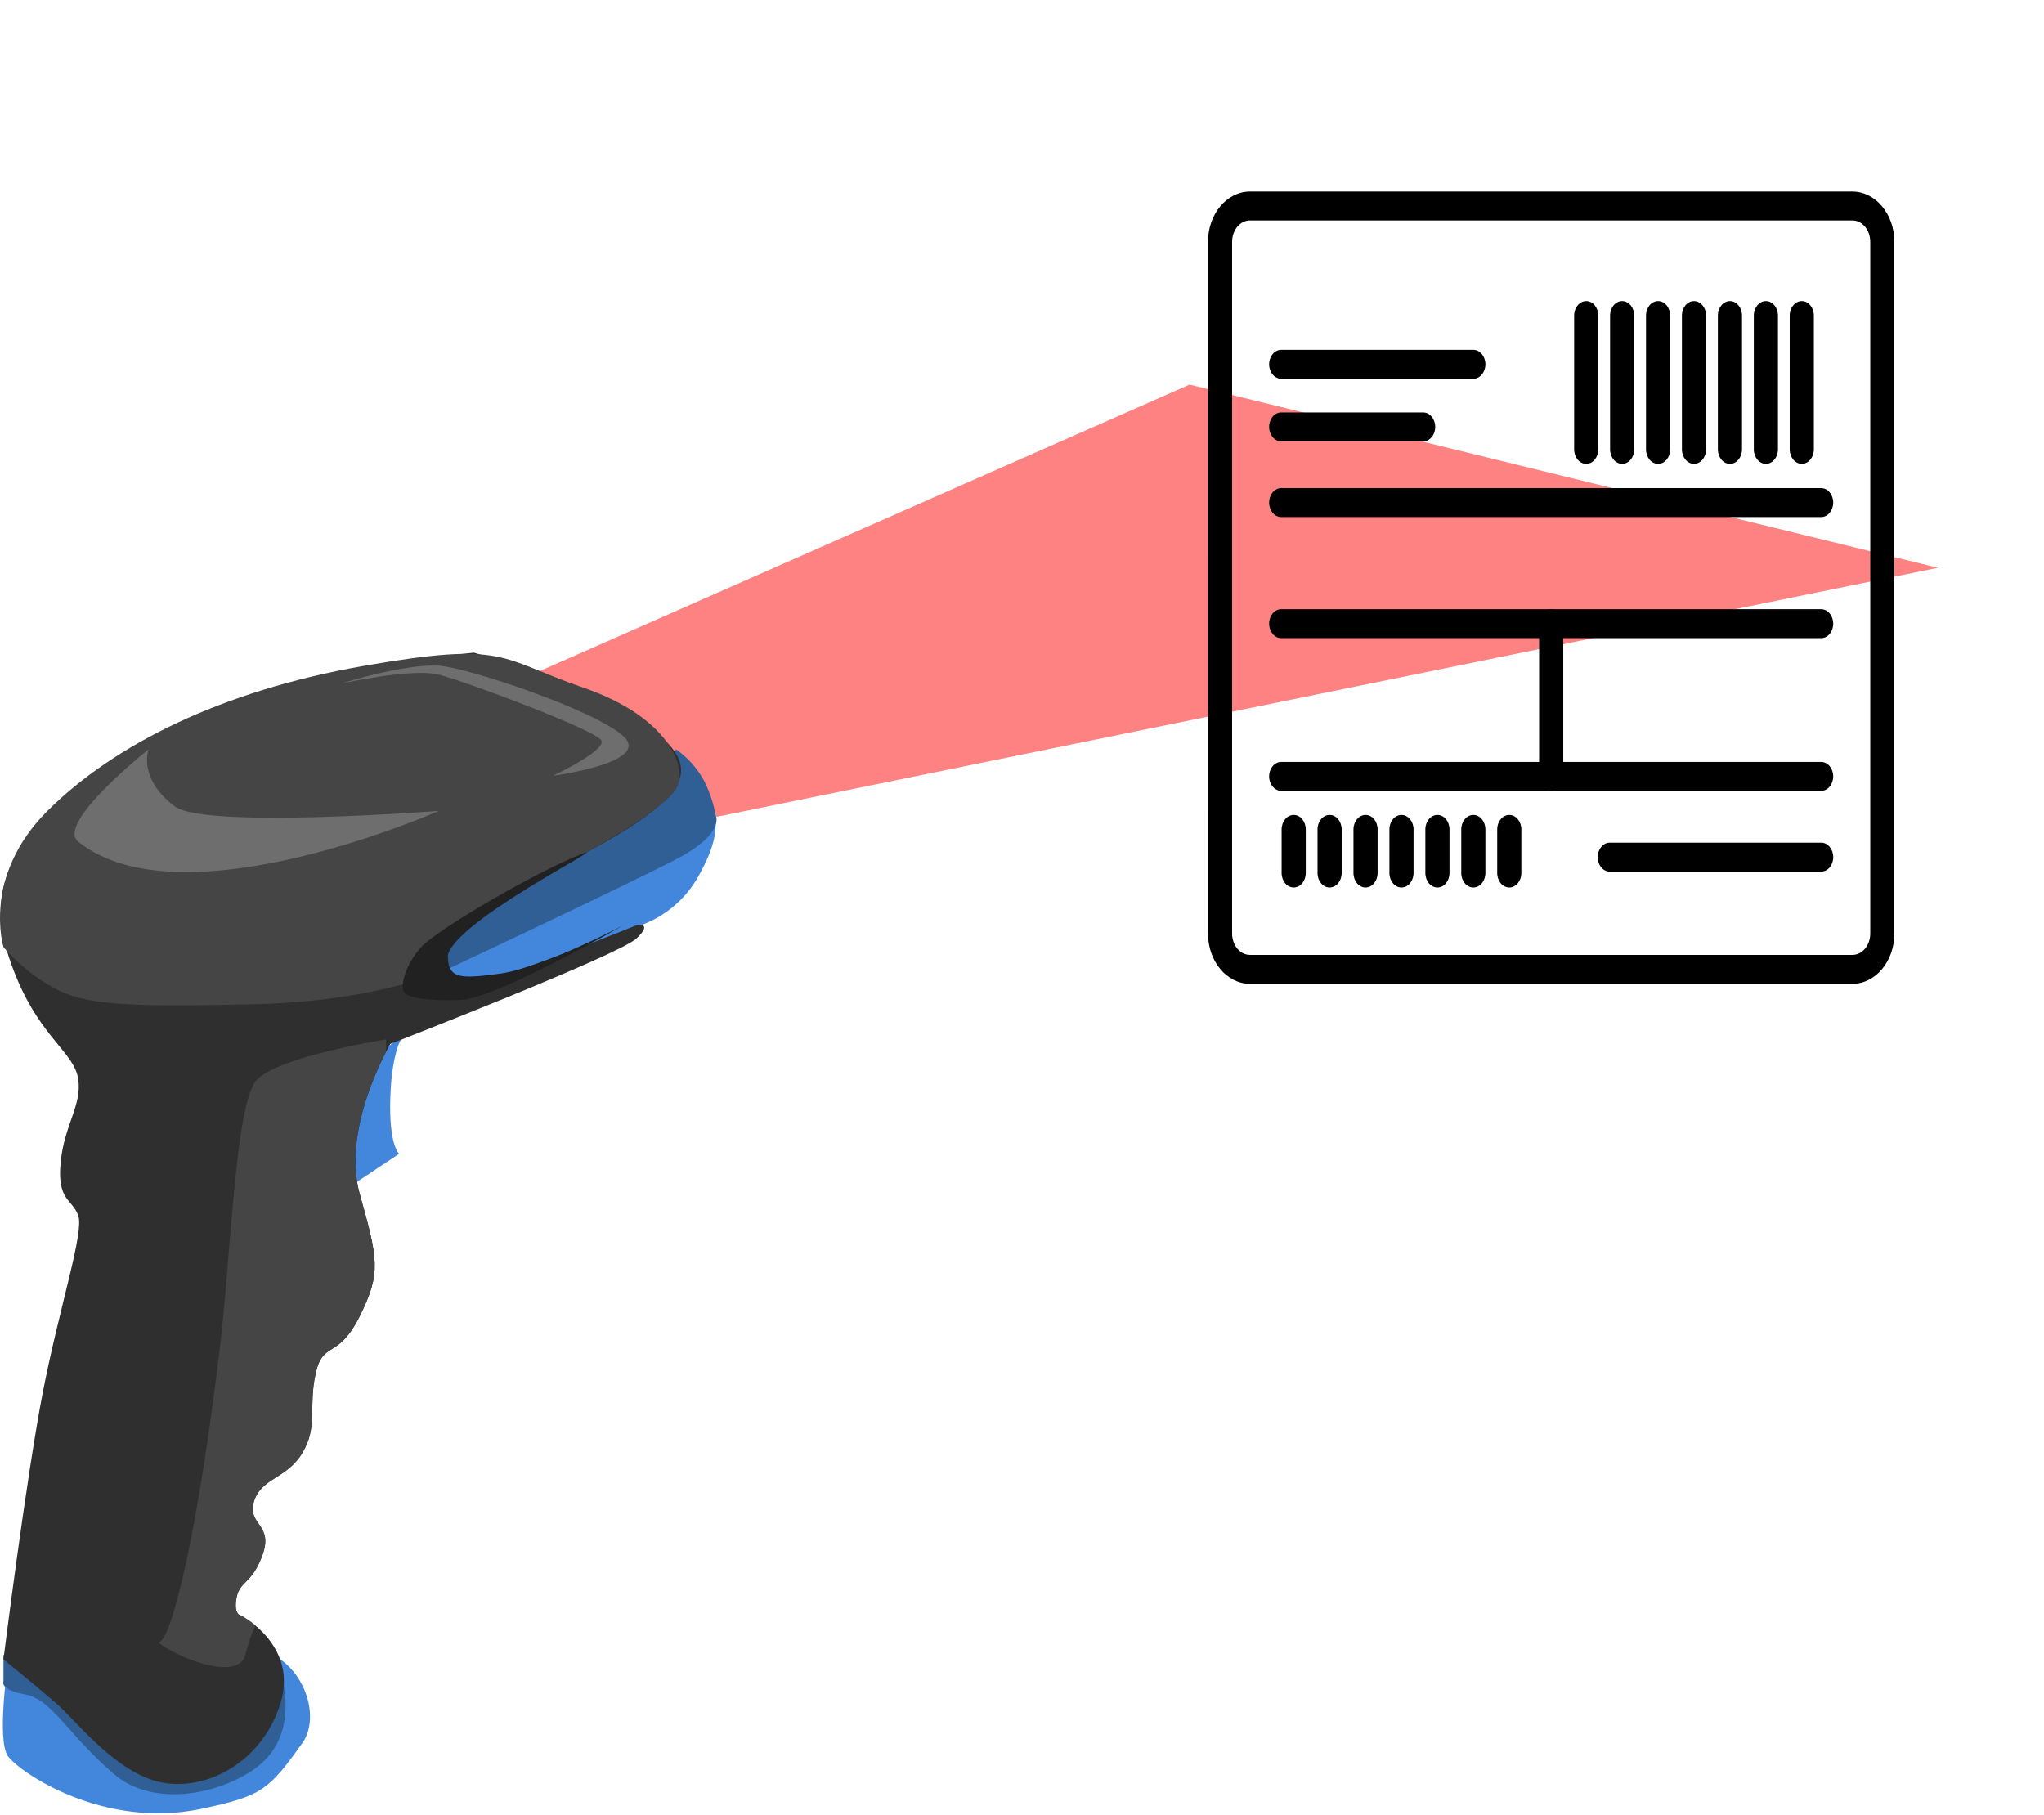<svg width="473" height="420" viewBox="0 0 473 420" fill="none" xmlns="http://www.w3.org/2000/svg">
<path opacity="0.49" fill-rule="evenodd" clip-rule="evenodd" d="M165.958 189L93.46 169.165L275.272 89L448.46 131.399L165.958 189Z" fill="#FF0000"/>
<path fill-rule="evenodd" clip-rule="evenodd" d="M148.315 214.114C153.919 212.083 158.611 208.113 161.541 202.923C166.456 194.212 166.642 189.303 163.575 183.593C160.853 179.306 157.411 175.52 153.402 172.403L98.467 215.13L102.538 231.415L148.315 214.114ZM93.382 239.547C93.382 239.547 90.723 242.455 90.33 253.789C89.936 265.123 92.364 267.013 92.364 267.013L80.149 275.156C80.149 275.156 73.908 264.755 78.114 255.827C82.319 246.899 93.382 239.547 93.382 239.547ZM1.823 385.021C1.823 385.021 -0.793 402.664 1.823 406.384C4.438 410.105 23.806 423.393 46.585 418.599C60.738 415.617 62.237 414.186 69.982 403.341C73.616 398.255 71.485 388.742 64.897 384.011C58.309 379.28 1.823 385.021 1.823 385.021Z" fill="#4387DC"/>
<path fill-rule="evenodd" clip-rule="evenodd" d="M165.611 188.681C165.611 188.681 168.013 192.838 156.454 198.854C144.895 204.87 103.555 224.286 103.555 224.286L101.521 216.144L152.385 179.52L156.456 173.417C159.18 175.327 161.416 177.851 162.986 180.784C164.232 183.278 165.115 185.937 165.611 188.681ZM64.901 387.055C64.901 387.055 70.095 401.559 58.796 409.436C50.508 415.216 35.472 418.446 26.244 410.454C15.633 401.264 12.017 393.274 5.887 392.142C-0.244 391.01 0.801 389.09 0.801 389.09V382.985L63.874 386.039" fill="#2F5F95"/>
<path fill-rule="evenodd" clip-rule="evenodd" d="M109.658 151.039C109.658 151.039 160.648 165.501 157.472 179.524C154.296 193.547 102.969 208.918 103.555 219.199C104.14 229.48 104.078 226.677 108.642 227.342C113.206 228.007 147.299 214.118 147.299 214.118C147.299 214.118 151.316 213.342 147.299 217.169C143.282 220.996 90.33 241.584 90.33 241.584C90.33 241.584 78.934 260.85 83.209 276.172C87.484 291.494 88.26 294.523 83.209 304.657C78.158 314.791 74.746 310.099 73.034 317.883C71.322 325.667 73.606 330.115 69.983 336.195C66.359 342.275 60.529 341.945 58.792 347.383C57.055 352.822 63.22 352.641 60.828 359.598C58.435 366.554 55.442 365.802 54.724 369.77C54.007 373.739 55.74 373.842 55.74 373.842C55.74 373.842 69.073 380.711 64.897 394.187C60.721 407.664 47.964 414.545 37.431 412.499C26.897 410.454 17.575 398.129 13.014 394.187C8.452 390.246 0.799 384.015 0.799 384.015C0.799 384.015 6.096 341.691 9.954 321.96C13.812 302.229 19.52 285.094 18.097 281.267C16.674 277.44 13.19 277.839 14.025 269.053C14.861 260.266 19.008 255.828 18.097 249.725C17.186 243.622 9.656 240.303 3.855 226.326C-2.208 211.723 -2.216 200.071 15.045 184.617C45.924 156.966 109.658 151.039 109.658 151.039Z" fill="#2F2F2F"/>
<path fill-rule="evenodd" clip-rule="evenodd" d="M50.656 313.809C44.84 361.246 38.709 381.802 36.414 379.933C41.024 383.685 55.102 389.24 56.759 382.985C57.333 380.647 58.116 378.365 59.097 376.166C58.056 375.285 56.932 374.506 55.741 373.84C55.741 373.84 54.008 373.743 54.725 369.768C55.443 365.794 58.436 366.546 60.829 359.596C63.221 352.645 57.058 352.825 58.793 347.381C60.528 341.937 66.354 342.271 69.984 336.193C73.613 330.115 71.325 325.663 73.035 317.881C74.745 310.099 78.159 314.779 83.21 304.655C88.26 294.53 87.485 291.492 83.21 276.17C79.734 263.709 86.618 248.639 89.313 243.449V240.555C89.313 240.555 62.157 244.787 58.793 250.727C54.25 258.762 53.463 290.883 50.656 313.809ZM100.504 225.304C100.504 225.304 86.172 231.85 57.777 232.425C29.382 233.001 19.467 232.712 11.998 228.354C7.763 225.978 3.976 222.879 0.808 219.197C0.808 219.197 -4.258 202.849 10.981 187.661C26.22 172.472 50.987 159.89 84.226 154.091C117.464 148.292 115.262 152.361 135.092 159.176C154.921 165.991 159.357 177.982 156.455 182.575C152.738 188.465 131.765 199.637 117.602 206.921C107.431 212.159 100.504 225.304 100.504 225.304Z" fill="#454545"/>
<path fill-rule="evenodd" clip-rule="evenodd" d="M144.249 214.114C144.249 214.114 114.973 231.043 106.607 231.408C99.279 231.726 94.005 230.95 93.383 229.372C92.76 227.794 93.757 223.315 97.454 219.199C101.152 215.083 123.729 201.973 134.074 197.836C144.419 193.698 101.867 214.472 103.556 222.251C104.385 226.076 105.783 226.71 115.77 225.304C125.78 223.899 144.249 214.114 144.249 214.114Z" fill="#212121"/>
<path fill-rule="evenodd" clip-rule="evenodd" d="M101.522 187.663C101.522 187.663 47.371 191.814 40.483 186.645C31.805 180.136 34.378 173.421 34.378 173.421C34.378 173.421 12.78 190.513 18.102 194.784C42.073 214.022 101.522 187.663 101.522 187.663ZM127.97 179.524C127.97 179.524 150.935 176.484 144.256 170.369C137.577 164.254 107.759 154.351 101.448 154.037C93.328 153.635 79.1 158.127 79.152 158.16C79.152 158.16 95.302 154.554 101.533 156.127C107.765 157.699 138.101 169.027 139.173 171.387C140.245 173.746 127.97 179.524 127.97 179.524Z" fill="#6F6E6E"/>
<path d="M367.065 107.344C365.522 107.344 364.271 105.846 364.271 103.997V73.014C364.271 71.165 365.522 69.667 367.065 69.667C368.608 69.667 369.858 71.165 369.858 73.014V103.997C369.858 105.846 368.608 107.344 367.065 107.344Z" fill="black"/>
<path d="M375.382 107.344C373.839 107.344 372.589 105.846 372.589 103.997V73.014C372.589 71.165 373.839 69.667 375.382 69.667C376.926 69.667 378.176 71.165 378.176 73.014V103.997C378.176 105.846 376.926 107.344 375.382 107.344Z" fill="black"/>
<path d="M383.7 107.344C382.157 107.344 380.906 105.846 380.906 103.997V73.014C380.906 71.165 382.157 69.667 383.7 69.667C385.243 69.667 386.493 71.165 386.493 73.014V103.997C386.493 105.846 385.243 107.344 383.7 107.344Z" fill="black"/>
<path d="M392.008 107.344C390.465 107.344 389.215 105.846 389.215 103.997V73.014C389.215 71.165 390.465 69.667 392.008 69.667C393.551 69.667 394.802 71.165 394.802 73.014V103.997C394.802 105.846 393.551 107.344 392.008 107.344Z" fill="black"/>
<path d="M400.326 107.344C398.783 107.344 397.532 105.846 397.532 103.997V73.014C397.532 71.165 398.783 69.667 400.326 69.667C401.869 69.667 403.119 71.165 403.119 73.014V103.997C403.119 105.846 401.869 107.344 400.326 107.344Z" fill="black"/>
<path d="M408.643 107.344C407.1 107.344 405.85 105.846 405.85 103.997V73.014C405.85 71.165 407.1 69.667 408.643 69.667C410.186 69.667 411.437 71.165 411.437 73.014V103.997C411.437 105.846 410.186 107.344 408.643 107.344Z" fill="black"/>
<path d="M416.952 107.344C415.409 107.344 414.158 105.846 414.158 103.997V73.014C414.158 71.165 415.409 69.667 416.952 69.667C418.495 69.667 419.745 71.165 419.745 73.014V103.997C419.745 105.846 418.495 107.344 416.952 107.344Z" fill="black"/>
<path d="M299.373 205.381C297.83 205.381 296.579 203.883 296.579 202.034V191.94C296.579 190.091 297.83 188.593 299.373 188.593C300.916 188.593 302.166 190.091 302.166 191.94V202.034C302.166 203.883 300.916 205.381 299.373 205.381Z" fill="black"/>
<path d="M307.681 205.381C306.138 205.381 304.888 203.883 304.888 202.034V191.94C304.888 190.091 306.138 188.593 307.681 188.593C309.224 188.593 310.475 190.091 310.475 191.94V202.034C310.475 203.883 309.224 205.381 307.681 205.381Z" fill="black"/>
<path d="M315.999 205.381C314.456 205.381 313.205 203.883 313.205 202.034V191.94C313.205 190.091 314.456 188.593 315.999 188.593C317.542 188.593 318.792 190.091 318.792 191.94V202.034C318.792 203.883 317.542 205.381 315.999 205.381Z" fill="black"/>
<path d="M324.316 205.381C322.773 205.381 321.523 203.883 321.523 202.034V191.94C321.523 190.091 322.773 188.593 324.316 188.593C325.859 188.593 327.11 190.091 327.11 191.94V202.034C327.11 203.883 325.859 205.381 324.316 205.381Z" fill="black"/>
<path d="M332.634 205.381C331.09 205.381 329.84 203.883 329.84 202.034V191.94C329.84 190.091 331.09 188.593 332.634 188.593C334.177 188.593 335.427 190.091 335.427 191.94V202.034C335.427 203.883 334.177 205.381 332.634 205.381Z" fill="black"/>
<path d="M340.942 205.381C339.399 205.381 338.149 203.883 338.149 202.034V191.94C338.149 190.091 339.399 188.593 340.942 188.593C342.485 188.593 343.736 190.091 343.736 191.94V202.034C343.736 203.883 342.485 205.381 340.942 205.381Z" fill="black"/>
<path d="M349.26 205.381C347.716 205.381 346.466 203.883 346.466 202.034V191.94C346.466 190.091 347.716 188.593 349.26 188.593C350.803 188.593 352.053 190.091 352.053 191.94V202.034C352.053 203.883 350.803 205.381 349.26 205.381Z" fill="black"/>
<path d="M421.439 119.648H296.482C294.939 119.648 293.689 118.15 293.689 116.301C293.689 114.452 294.939 112.954 296.482 112.954H421.43C422.973 112.954 424.223 114.452 424.223 116.301C424.223 118.15 422.973 119.648 421.43 119.648H421.439Z" fill="black"/>
<path d="M421.439 147.677H296.482C294.939 147.677 293.689 146.179 293.689 144.329C293.689 142.48 294.939 140.982 296.482 140.982H421.43C422.973 140.982 424.223 142.48 424.223 144.329C424.223 146.179 422.973 147.677 421.43 147.677H421.439Z" fill="black"/>
<path d="M421.439 183.016H296.482C294.939 183.016 293.689 181.517 293.689 179.668C293.689 177.819 294.939 176.321 296.482 176.321H421.43C422.973 176.321 424.223 177.819 424.223 179.668C424.223 181.517 422.973 183.016 421.43 183.016H421.439Z" fill="black"/>
<path d="M340.942 87.645H296.482C294.939 87.645 293.689 86.147 293.689 84.298C293.689 82.449 294.939 80.951 296.482 80.951H340.942C342.485 80.951 343.736 82.449 343.736 84.298C343.736 86.147 342.485 87.645 340.942 87.645Z" fill="black"/>
<path d="M421.439 201.705H372.518C370.975 201.705 369.725 200.207 369.725 198.358C369.725 196.509 370.975 195.01 372.518 195.01H421.439C422.982 195.01 424.232 196.509 424.232 198.358C424.232 200.207 422.982 201.705 421.439 201.705Z" fill="black"/>
<path d="M329.335 102.138H296.481C294.938 102.138 293.688 100.64 293.688 98.791C293.688 96.942 294.938 95.444 296.481 95.444H329.335C330.878 95.444 332.129 96.942 332.129 98.791C332.129 100.64 330.878 102.138 329.335 102.138Z" fill="black"/>
<path d="M428.674 227.672H289.247C283.9 227.672 279.546 222.455 279.546 216.049L279.538 55.962C279.538 49.556 283.892 44.339 289.238 44.339H428.674C434.021 44.339 438.375 49.556 438.375 55.962V216.049C438.375 222.456 434.021 227.672 428.674 227.672ZM289.247 51.021C286.976 51.021 285.123 53.231 285.123 55.962V216.049C285.123 218.77 286.967 220.98 289.247 220.98H428.683C430.954 220.98 432.798 218.77 432.798 216.049V55.962C432.798 53.242 430.953 51.021 428.683 51.021H289.247Z" fill="black"/>
<path d="M358.96 183.016C357.417 183.016 356.167 181.517 356.167 179.668V144.329C356.167 142.48 357.417 140.982 358.96 140.982C360.503 140.982 361.754 142.48 361.754 144.329V179.668C361.754 181.517 360.503 183.016 358.96 183.016Z" fill="black"/>
</svg>
